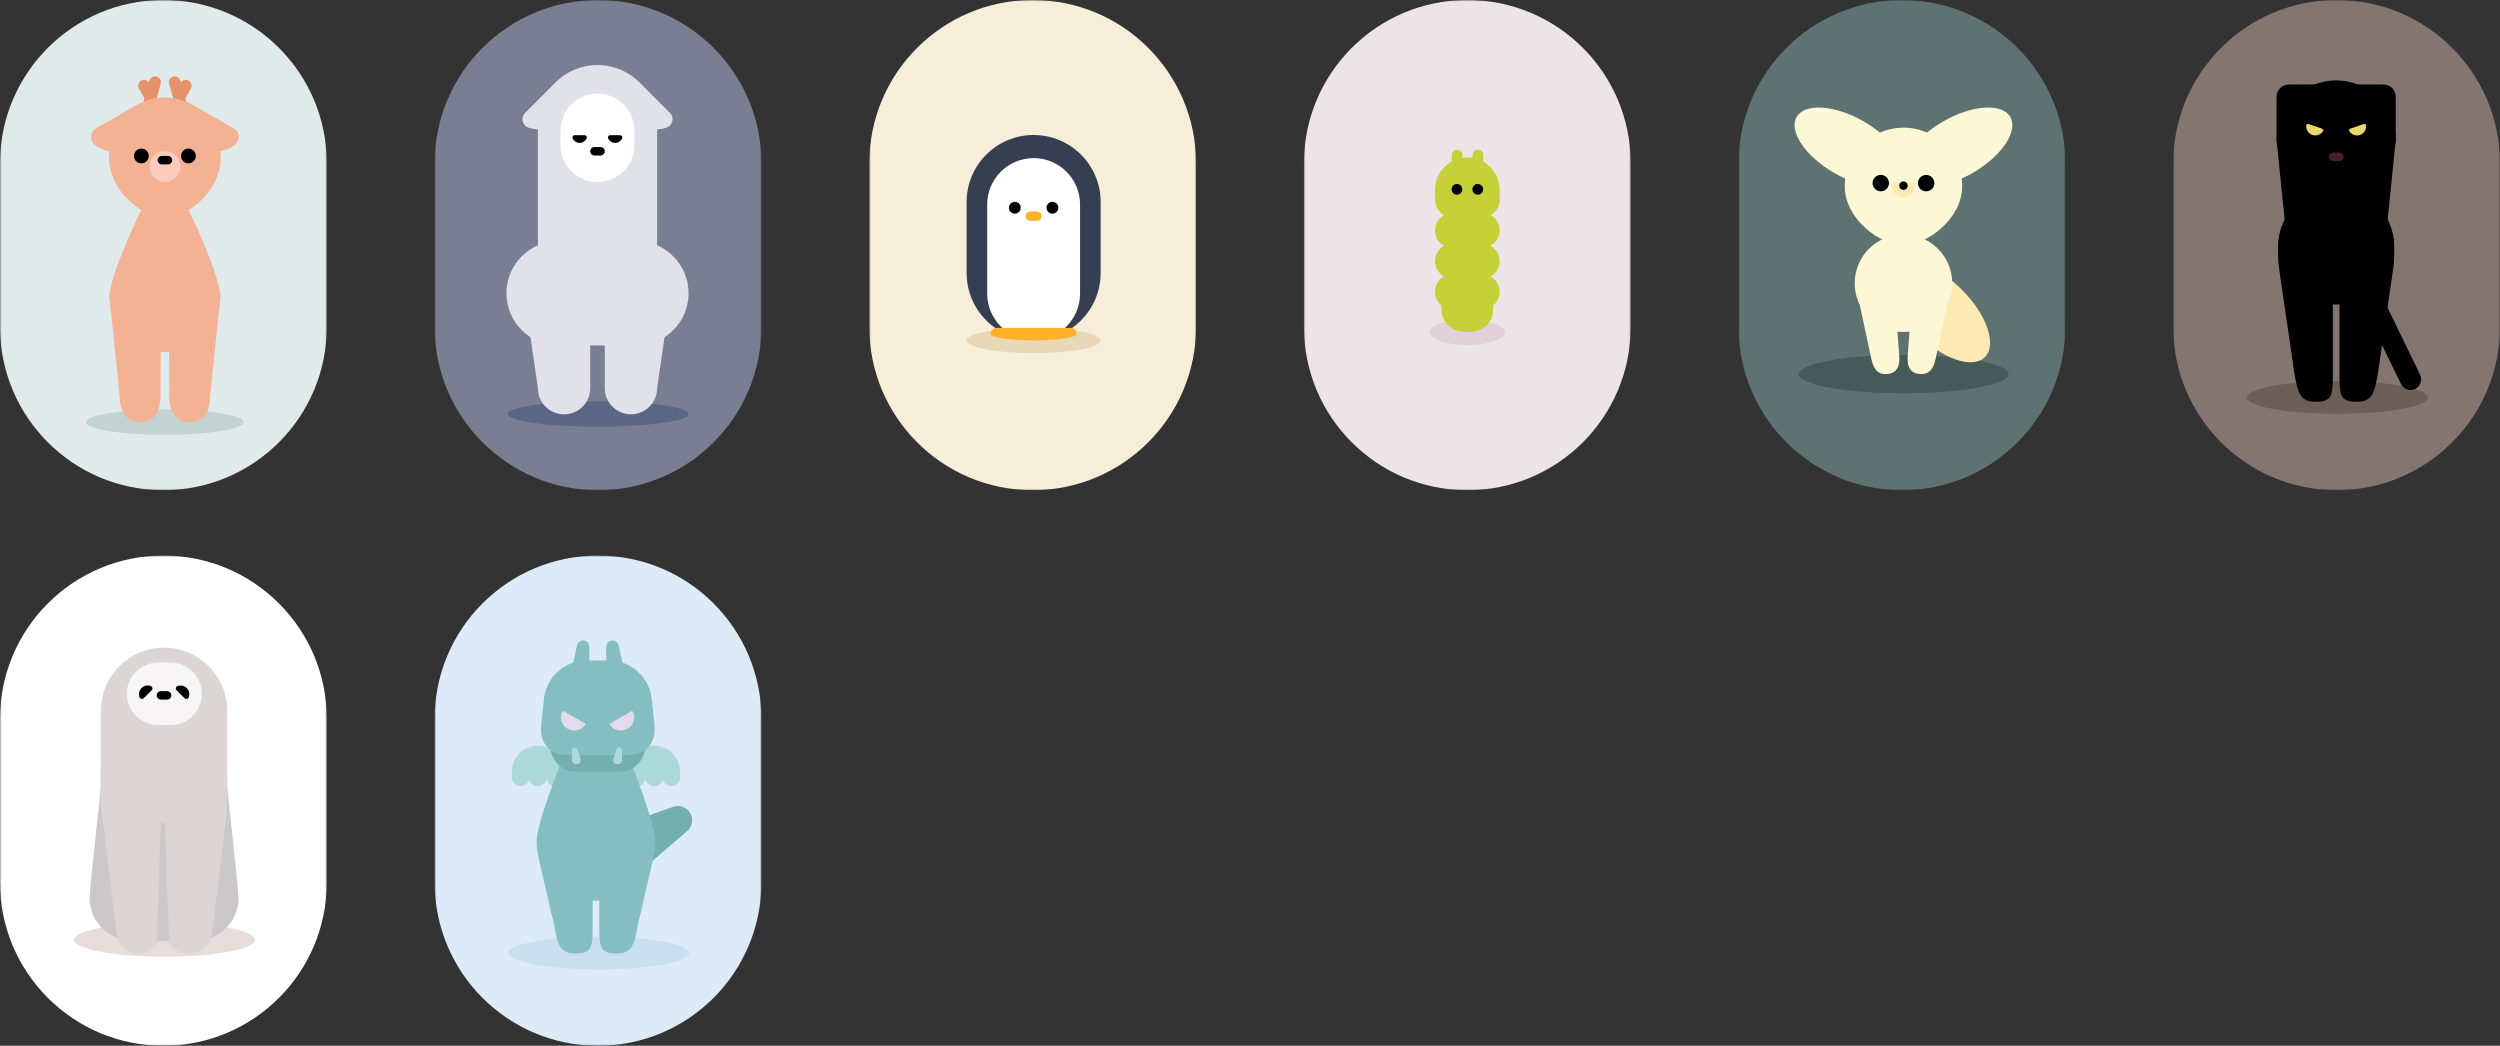 <?xml version="1.0" encoding="UTF-8"?>
<svg width="765px" height="320px" viewBox="0 0 765 320" version="1.1" xmlns="http://www.w3.org/2000/svg" xmlns:xlink="http://www.w3.org/1999/xlink">
    <rect x="0" y="0" width="765" height="320" fill="#333333" stroke="none"/>
    <!-- Generator: Sketch 53 (72520) - https://sketchapp.com -->
    <title>Group 57</title>
    <desc>Created with Sketch.</desc>
    <defs>
        <polygon id="path-1" points="0 0 100 0 100 150 0 150"></polygon>
        <polygon id="path-3" points="0 0 100 0 100 150 0 150"></polygon>
        <polygon id="path-5" points="0 0 100 0 100 150 0 150"></polygon>
        <polygon id="path-7" points="0 0 100 0 100 150 0 150"></polygon>
        <polygon id="path-9" points="0 0 100 0 100 150 0 150"></polygon>
        <polygon id="path-11" points="0 0 100 0 100 150 0 150"></polygon>
        <polygon id="path-13" points="0 0 100 0 100 150 0 150"></polygon>
        <polygon id="path-15" points="0 0 100 0 100 150 0 150"></polygon>
    </defs>
    <g id="Page-1" stroke="none" stroke-width="1" fill="none" fill-rule="evenodd">
        <g id="RIDI-Story" transform="translate(-338, -4131)">
            <g id="Group-57" transform="translate(338, 4131)">
                <g id="Group-24" transform="translate(665, 0)">
                    <g id="Group-3">
                        <mask id="mask-2" fill="white">
                            <use xlink:href="#path-1"></use>
                        </mask>
                        <g id="Clip-2"></g>
                        <path d="M50,150 L50,150 C22.385,150 0,127.614 0,100 L0,50 C0,22.385 22.385,0 50,0 C77.615,0 100,22.385 100,50 L100,100 C100,127.614 77.615,150 50,150" id="Fill-1" fill="#847570" mask="url(#mask-2)"></path>
                    </g>
                    <path d="M77.88,121.613 C77.88,124.388 65.477,126.638 50.18,126.638 C34.881,126.638 22.48,124.388 22.48,121.613 C22.48,118.838 34.881,116.588 50.18,116.588 C65.477,116.588 77.88,118.838 77.88,121.613" id="Fill-4" fill="#6D5E5A"></path>
                    <path d="M74.052,119.025 L74.052,119.025 C72.444,119.807 70.489,119.129 69.708,117.522 L47.14,71.046 C46.36,69.438 47.036,67.484 48.644,66.703 C50.253,65.922 52.206,66.598 52.986,68.207 L75.555,114.682 C76.337,116.29 75.659,118.244 74.052,119.025" id="Fill-6" fill="#000000"></path>
                    <path d="M48.851,114.793 C48.851,121.329 48.434,122.934 43.513,122.934 C38.864,122.934 38.2,120.324 37.145,114.659 L32.423,82.318 C31.479,75.578 32.125,64.558 40.121,63.374 C48.121,62.189 48.851,72.869 48.851,79.406 L48.851,114.793 Z" id="Fill-8" fill="#000000"></path>
                    <path d="M50.878,114.793 C50.878,121.329 51.295,122.934 56.216,122.934 C60.865,122.934 61.529,120.324 62.584,114.659 L67.306,82.318 C68.25,75.578 67.604,64.558 59.608,63.374 C51.608,62.189 50.878,72.869 50.878,79.406 L50.878,114.793 Z" id="Fill-10" fill="#000000"></path>
                    <path d="M67.637,75.417 C67.637,85.233 59.681,93.19 49.864,93.19 C40.049,93.19 32.092,85.233 32.092,75.417 C32.092,65.601 40.049,57.645 49.864,57.645 C59.681,57.645 67.637,65.601 67.637,75.417" id="Fill-12" fill="#000000"></path>
                    <path d="M42.665,53.33 L57.065,53.33 C63.132,53.33 68.096,48.367 68.096,42.299 L68.096,29.599 C68.096,27.538 66.41,25.853 64.35,25.853 L35.38,25.853 C33.319,25.853 31.634,27.538 31.634,29.599 L31.634,42.299 C31.634,48.367 36.597,53.33 42.665,53.33" id="Fill-14" fill="#000000"></path>
                    <path d="M64.346,79.815 C64.346,89.883 49.864,89.296 49.864,89.296 C49.864,89.296 35.383,89.883 35.383,79.815 L31.633,42.835 C31.633,32.766 39.796,24.603 49.864,24.603 C59.933,24.603 68.096,32.766 68.096,42.835 L64.346,79.815 Z" id="Fill-16" fill="#000000"></path>
                    <path d="M45.537,39.369 C45.866,39.482 46.006,39.879 45.818,40.17 C45.14,41.224 43.805,41.719 42.567,41.292 C41.332,40.864 40.588,39.655 40.701,38.409 C40.732,38.06 41.092,37.833 41.423,37.948 L45.537,39.369 Z" id="Fill-18" fill="#EAD86E"></path>
                    <path d="M54.192,39.369 C53.863,39.482 53.723,39.879 53.911,40.17 C54.589,41.224 55.924,41.719 57.162,41.292 C58.397,40.864 59.141,39.655 59.028,38.409 C58.997,38.06 58.637,37.833 58.306,37.948 L54.192,39.369 Z" id="Fill-20" fill="#EAD86E"></path>
                    <path d="M50.798,49.286 L48.931,49.286 C48.22,49.286 47.637,48.704 47.637,47.992 C47.637,47.281 48.22,46.699 48.931,46.699 L50.798,46.699 C51.51,46.699 52.092,47.281 52.092,47.992 C52.092,48.704 51.51,49.286 50.798,49.286" id="Fill-22" fill="#491E26"></path>
                </g>
                <g id="Group-28" transform="translate(532, 0)">
                    <g id="Group-3">
                        <mask id="mask-4" fill="white">
                            <use xlink:href="#path-3"></use>
                        </mask>
                        <g id="Clip-2"></g>
                        <path d="M50,150 L50,150 C22.385,150 0,127.614 0,100 L0,50 C0,22.385 22.385,0 50,0 C77.615,0 100,22.385 100,50 L100,100 C100,127.614 77.615,150 50,150" id="Fill-1" fill="#5E7272" mask="url(#mask-4)"></path>
                    </g>
                    <path d="M82.62,114.481 C82.62,117.716 68.22,120.34 50.46,120.34 C32.698,120.34 18.301,117.716 18.301,114.481 C18.301,111.245 32.698,108.622 50.46,108.622 C68.22,108.622 82.62,111.245 82.62,114.481" id="Fill-4" fill="#475959"></path>
                    <path d="M68.331,88.645 C60.686,80.999 51.447,77.841 47.696,81.593 C43.945,85.344 47.102,94.583 54.748,102.229 C62.394,109.875 71.632,113.033 75.384,109.281 C79.135,105.53 75.978,96.291 68.331,88.645" id="Fill-6" fill="#FCE9B4"></path>
                    <path d="M38.337,37.182 C47.189,42.293 52.332,49.957 49.825,54.299 C47.319,58.642 38.109,58.019 29.256,52.909 C20.404,47.798 15.261,40.134 17.769,35.792 C20.276,31.449 29.485,32.072 38.337,37.182" id="Fill-8" fill="#FCF7D4"></path>
                    <path d="M62.583,37.182 C53.73,42.293 48.588,49.957 51.096,54.299 C53.602,58.642 62.812,58.019 71.663,52.909 C80.516,47.798 85.658,40.134 83.15,35.792 C80.643,31.449 71.434,32.072 62.583,37.182" id="Fill-10" fill="#FCF7D4"></path>
                    <path d="M68.429,57.032 C68.429,66.955 57.66,75 50.46,75 C43.263,75 32.492,66.955 32.492,57.032 C32.492,47.108 40.536,39.063 50.46,39.063 C60.383,39.063 68.429,47.108 68.429,57.032" id="Fill-12" fill="#FCF7D4"></path>
                    <path d="M49.176,109.047 C49.41,112.027 48.452,114.229 45.472,114.462 C42.492,114.696 41.215,112.704 40.606,109.719 L37.201,93.861 C36.967,90.881 39.195,88.276 42.173,88.043 C45.154,87.809 47.758,90.036 47.992,93.016 L49.176,109.047 Z" id="Fill-14" fill="#FCF7D4"></path>
                    <path d="M51.743,109.047 C51.509,112.027 52.468,114.229 55.448,114.462 C58.428,114.696 59.706,112.704 60.314,109.719 L63.718,93.861 C63.952,90.881 61.724,88.276 58.746,88.043 C55.766,87.809 53.161,90.036 52.927,93.016 L51.743,109.047 Z" id="Fill-16" fill="#FCF7D4"></path>
                    <path d="M65.38,86.679 C65.38,94.919 58.7,101.599 50.46,101.599 C42.22,101.599 35.54,94.919 35.54,86.679 C35.54,78.439 42.22,71.759 50.46,71.759 C58.7,71.759 65.38,78.439 65.38,86.679" id="Fill-18" fill="#FCF7D4"></path>
                    <path d="M46.025,56.032 C46.025,57.421 44.9,58.546 43.512,58.546 C42.123,58.546 40.998,57.421 40.998,56.032 C40.998,54.645 42.123,53.519 43.512,53.519 C44.9,53.519 46.025,54.645 46.025,56.032" id="Fill-20" fill="#000000"></path>
                    <path d="M52.937,55.787 C53.708,55.787 54.296,56.727 53.997,57.587 C53.414,59.262 52.043,60.438 50.446,60.438 C48.901,60.438 47.568,59.34 46.955,57.755 C46.602,56.841 47.13,55.787 47.963,55.787 L52.937,55.787 Z" id="Fill-22" fill="#FCE9B4"></path>
                    <path d="M59.922,56.032 C59.922,57.421 58.797,58.546 57.407,58.546 C56.019,58.546 54.894,57.421 54.894,56.032 C54.894,54.645 56.019,53.519 57.407,53.519 C58.797,53.519 59.922,54.645 59.922,56.032" id="Fill-24" fill="#000000"></path>
                    <path d="M50.46,58.113 L50.46,58.113 C49.749,58.113 49.166,57.531 49.166,56.819 C49.166,56.107 49.749,55.524 50.46,55.524 C51.172,55.524 51.754,56.107 51.754,56.819 C51.754,57.531 51.172,58.113 50.46,58.113" id="Fill-26" fill="#000000"></path>
                </g>
                <g id="Group-24" transform="translate(399, 0)">
                    <g id="Group-3">
                        <mask id="mask-6" fill="white">
                            <use xlink:href="#path-5"></use>
                        </mask>
                        <g id="Clip-2"></g>
                        <path d="M50,150 L50,150 C22.386,150 0,127.614 0,100 L0,50 C0,22.385 22.386,0 50,0 C77.615,0 100,22.385 100,50 L100,100 C100,127.614 77.615,150 50,150" id="Fill-1" fill="#EDE4E8" mask="url(#mask-6)"></path>
                    </g>
                    <path d="M61.538,101.684 C61.538,103.829 56.372,105.567 50.001,105.567 C43.628,105.567 38.463,103.829 38.463,101.684 C38.463,99.539 43.628,97.802 50.001,97.802 C56.372,97.802 61.538,99.539 61.538,101.684" id="Fill-4" fill="#E0D1DA"></path>
                    <path d="M46.384,89.288 L53.615,89.288 C55.973,89.288 57.902,91.215 57.902,93.573 L57.902,94.707 C57.902,99.053 54.346,101.627 50.001,101.627 C45.654,101.627 42.099,99.053 42.099,94.707 L42.099,93.573 C42.099,91.215 44.027,89.288 46.384,89.288" id="Fill-6" fill="#C6D137"></path>
                    <path d="M54.528,94.655 L45.471,94.655 C42.52,94.655 40.105,92.24 40.105,89.288 C40.105,86.336 42.52,83.921 45.471,83.921 L54.528,83.921 C57.48,83.921 59.895,86.336 59.895,89.288 C59.895,92.24 57.48,94.655 54.528,94.655" id="Fill-8" fill="#C6D137"></path>
                    <path d="M54.528,85.263 L45.471,85.263 C42.52,85.263 40.105,82.848 40.105,79.896 C40.105,76.944 42.52,74.529 45.471,74.529 L54.528,74.529 C57.48,74.529 59.895,76.944 59.895,79.896 C59.895,82.848 57.48,85.263 54.528,85.263" id="Fill-10" fill="#C6D137"></path>
                    <path d="M54.528,75.871 L45.471,75.871 C42.52,75.871 40.105,73.456 40.105,70.504 C40.105,67.553 42.52,65.138 45.471,65.138 L54.528,65.138 C57.48,65.138 59.895,67.553 59.895,70.504 C59.895,73.456 57.48,75.871 54.528,75.871" id="Fill-12" fill="#C6D137"></path>
                    <path d="M46.868,45.819 L46.868,45.819 C45.964,45.819 45.224,46.558 45.224,47.462 L45.224,49.519 C45.224,50.424 45.964,51.163 46.868,51.163 C47.771,51.163 48.51,50.424 48.51,49.519 L48.51,47.462 C48.51,46.558 47.771,45.819 46.868,45.819" id="Fill-14" fill="#C6D137"></path>
                    <path d="M53.237,45.819 L53.237,45.819 C52.332,45.819 51.593,46.558 51.593,47.462 L51.593,49.519 C51.593,50.424 52.332,51.163 53.237,51.163 C54.141,51.163 54.88,50.424 54.88,49.519 L54.88,47.462 C54.88,46.558 54.141,45.819 53.237,45.819" id="Fill-16" fill="#C6D137"></path>
                    <path d="M54.528,66.479 L45.471,66.479 C42.52,66.479 40.105,64.064 40.105,61.113 L40.105,58.079 C40.105,52.637 44.558,48.184 50,48.184 C55.441,48.184 59.895,52.637 59.895,58.079 L59.895,61.113 C59.895,64.064 57.48,66.479 54.528,66.479" id="Fill-18" fill="#C6D137"></path>
                    <path d="M48.459,57.934 C48.459,58.842 47.723,59.578 46.815,59.578 C45.908,59.578 45.173,58.842 45.173,57.934 C45.173,57.027 45.908,56.292 46.815,56.292 C47.723,56.292 48.459,57.027 48.459,57.934" id="Fill-20" fill="#000000"></path>
                    <path d="M54.828,57.934 C54.828,58.842 54.092,59.578 53.185,59.578 C52.277,59.578 51.542,58.842 51.542,57.934 C51.542,57.027 52.277,56.292 53.185,56.292 C54.092,56.292 54.828,57.027 54.828,57.934" id="Fill-22" fill="#000000"></path>
                </g>
                <g id="Group-18" transform="translate(266, 0)">
                    <g id="Group-3">
                        <mask id="mask-8" fill="white">
                            <use xlink:href="#path-7"></use>
                        </mask>
                        <g id="Clip-2"></g>
                        <path d="M50,150 L50,150 C22.386,150 0,127.614 0,100 L0,50 C0,22.385 22.386,0 50,0 C77.614,0 100,22.385 100,50 L100,100 C100,127.614 77.614,150 50,150" id="Fill-1" fill="#F7EEDA" mask="url(#mask-8)"></path>
                    </g>
                    <path d="M70.795,104.184 C70.795,106.329 61.615,108.067 50.29,108.067 C38.965,108.067 29.784,106.329 29.784,104.184 C29.784,102.039 38.965,100.302 50.29,100.302 C61.615,100.302 70.795,102.039 70.795,104.184" id="Fill-4" fill="#E8D8B8"></path>
                    <path d="M70.795,83.552 C70.795,94.877 61.615,104.057 50.29,104.057 C38.965,104.057 29.784,94.877 29.784,83.552 L29.784,61.813 C29.784,50.488 38.965,41.308 50.29,41.308 C61.615,41.308 70.795,50.488 70.795,61.813 L70.795,83.552 Z" id="Fill-6" fill="#363F51"></path>
                    <path d="M64.498,89.85 C64.498,97.696 58.138,104.057 50.29,104.057 C42.443,104.057 36.083,97.696 36.083,89.85 L36.083,62.596 C36.083,54.749 42.443,48.388 50.29,48.388 C58.138,48.388 64.498,54.749 64.498,62.596 L64.498,89.85 Z" id="Fill-8" fill="#FFFFFF"></path>
                    <path d="M46.346,63.565 C46.346,64.564 45.536,65.373 44.537,65.373 C43.54,65.373 42.73,64.564 42.73,63.565 C42.73,62.566 43.54,61.758 44.537,61.758 C45.536,61.758 46.346,62.566 46.346,63.565" id="Fill-10" fill="#000000"></path>
                    <path d="M57.85,63.565 C57.85,64.564 57.042,65.373 56.043,65.373 C55.044,65.373 54.234,64.564 54.234,63.565 C54.234,62.566 55.044,61.758 56.043,61.758 C57.042,61.758 57.85,62.566 57.85,63.565" id="Fill-12" fill="#000000"></path>
                    <path d="M51.312,67.562 L49.257,67.562 C48.474,67.562 47.834,66.921 47.834,66.139 C47.834,65.356 48.474,64.715 49.257,64.715 L51.312,64.715 C52.095,64.715 52.736,65.356 52.736,66.139 C52.736,66.921 52.095,67.562 51.312,67.562" id="Fill-14" fill="#FFB229"></path>
                    <path d="M61.668,100.318 L38.912,100.318 C37.931,100.318 37.127,101.323 37.127,102.305 C37.127,103.277 43.021,104.166 50.289,104.166 C57.559,104.166 63.453,103.227 63.453,102.254 C63.453,101.273 62.651,100.318 61.668,100.318" id="Fill-16" fill="#FFB229"></path>
                </g>
                <g id="Group-26" transform="translate(133, 0)">
                    <g id="Group-3">
                        <mask id="mask-10" fill="white">
                            <use xlink:href="#path-9"></use>
                        </mask>
                        <g id="Clip-2"></g>
                        <path d="M50,150 L50,150 C22.386,150 0,127.614 0,100 L0,50 C0,22.385 22.386,0 50,0 C77.614,0 100,22.385 100,50 L100,100 C100,127.614 77.614,150 50,150" id="Fill-1" fill="#797E93" mask="url(#mask-10)"></path>
                    </g>
                    <path d="M77.7,126.684 C77.7,128.829 65.299,130.567 50,130.567 C34.702,130.567 22.3,128.829 22.3,126.684 C22.3,124.539 34.702,122.802 50,122.802 C65.299,122.802 77.7,124.539 77.7,126.684" id="Fill-4" fill="#5B6584"></path>
                    <path d="M47.609,118.79 C47.609,123.209 44.026,126.791 39.607,126.791 C35.187,126.791 31.606,123.209 31.606,118.79 L29.106,101.649 C29.106,97.229 35.187,93.646 39.607,93.646 C44.026,93.646 47.609,97.229 47.609,101.649 L47.609,118.79 Z" id="Fill-6" fill="#E1E1EA"></path>
                    <path d="M52.065,118.79 C52.065,123.209 55.647,126.791 60.066,126.791 C64.486,126.791 68.069,123.209 68.069,118.79 L70.569,101.649 C70.569,97.229 64.486,93.646 60.066,93.646 C55.647,93.646 52.065,97.229 52.065,101.649 L52.065,118.79 Z" id="Fill-8" fill="#E1E1EA"></path>
                    <path d="M61.719,73.75 C70.546,73.75 77.701,80.905 77.701,89.731 C77.701,98.558 70.546,105.713 61.719,105.713 L37.954,105.713 C29.128,105.713 21.973,98.558 21.973,89.731 C21.973,80.905 29.128,73.75 37.954,73.75 L61.719,73.75 Z" id="Fill-10" fill="#E1E1EA"></path>
                    <path d="M68.068,81.5 C68.068,91.569 59.906,99.731 49.837,99.731 C39.768,99.731 31.606,91.569 31.606,81.5 L31.606,38.14 C31.606,28.071 39.768,19.909 49.837,19.909 C59.906,19.909 68.068,28.071 68.068,38.14 L68.068,81.5 Z" id="Fill-12" fill="#E1E1EA"></path>
                    <path d="M36.085,26.149 C37.393,24.84 39.708,25.165 40.408,26.878 C41.771,30.215 41.098,34.189 38.388,36.899 C35.771,39.516 31.971,40.234 28.706,39.048 C26.825,38.365 26.241,35.993 27.655,34.579 L36.085,26.149 Z" id="Fill-14" fill="#E1E1EA"></path>
                    <path d="M63.596,26.149 C62.289,24.84 59.972,25.165 59.274,26.878 C57.91,30.215 58.583,34.189 61.292,36.899 C63.91,39.516 67.71,40.234 70.975,39.048 C72.856,38.365 73.44,35.993 72.026,34.579 L63.596,26.149 Z" id="Fill-16" fill="#E1E1EA"></path>
                    <path d="M61.138,39.932 L61.138,44.408 C61.138,50.623 56.052,55.709 49.837,55.709 C43.621,55.709 38.536,50.623 38.536,44.408 L38.536,39.932 C38.536,33.717 43.621,28.631 49.837,28.631 C56.052,28.631 61.138,33.717 61.138,39.932" id="Fill-18" fill="#FFFFFF"></path>
                    <path d="M45.888,41.369 C46.359,41.369 46.718,41.844 46.535,42.279 C46.179,43.126 45.341,43.72 44.366,43.72 C43.422,43.72 42.609,43.165 42.234,42.362 C42.019,41.901 42.34,41.369 42.85,41.369 L45.888,41.369 Z" id="Fill-20" fill="#000000"></path>
                    <path d="M56.747,41.369 C57.218,41.369 57.577,41.844 57.394,42.279 C57.038,43.126 56.201,43.72 55.226,43.72 C54.282,43.72 53.468,43.165 53.094,42.362 C52.878,41.901 53.199,41.369 53.709,41.369 L56.747,41.369 Z" id="Fill-22" fill="#000000"></path>
                    <path d="M50.771,47.583 L48.902,47.583 C48.191,47.583 47.608,47.001 47.608,46.289 C47.608,45.578 48.191,44.996 48.902,44.996 L50.771,44.996 C51.482,44.996 52.065,45.578 52.065,46.289 C52.065,47.001 51.482,47.583 50.771,47.583" id="Fill-24" fill="#000000"></path>
                </g>
                <g id="Group-34">
                    <g id="Group-3">
                        <mask id="mask-12" fill="white">
                            <use xlink:href="#path-11"></use>
                        </mask>
                        <g id="Clip-2"></g>
                        <path d="M50,150 L50,150 C22.386,150 0,127.614 0,100 L0,50 C0,22.385 22.386,0 50,0 C77.614,0 100,22.385 100,50 L100,100 C100,127.614 77.614,150 50,150" id="Fill-1" fill="#E1EAEA" mask="url(#mask-12)"></path>
                    </g>
                    <path d="M74.596,129.184 C74.596,131.329 63.79,133.067 50.46,133.067 C37.13,133.067 26.323,131.329 26.323,129.184 C26.323,127.039 37.13,125.302 50.46,125.302 C63.79,125.302 74.596,127.039 74.596,129.184" id="Fill-4" fill="#C2D3D2"></path>
                    <path d="M51.799,121.32 C51.799,125.663 53.703,129.185 58.046,129.185 C62.389,129.185 64.293,125.663 64.293,121.32 L67.424,90.855 C67.424,86.512 63.903,82.991 59.559,82.991 C55.215,82.991 51.695,86.512 51.695,90.855 L51.799,121.32 Z" id="Fill-6" fill="#F4B295"></path>
                    <path d="M49.12,121.32 C49.12,125.663 47.217,129.185 42.873,129.185 C38.531,129.185 36.627,125.663 36.627,121.32 L33.495,90.855 C33.495,86.512 37.017,82.991 41.361,82.991 C45.704,82.991 49.224,86.512 49.224,90.855 L49.12,121.32 Z" id="Fill-8" fill="#F4B295"></path>
                    <path d="M57.632,64.068 L43.287,64.068 C43.287,64.068 33.496,84.072 33.496,90.831 C33.496,100.2 41.092,107.736 50.459,107.736 C59.828,107.736 67.423,100.228 67.423,90.859 C67.423,84.101 57.632,64.068 57.632,64.068" id="Fill-10" fill="#F4B295"></path>
                    <path d="M47.018,31.439 L47.018,31.439 C46.168,31.921 45.077,31.621 44.595,30.771 L42.505,27.091 C42.021,26.241 42.322,25.151 43.172,24.668 C44.022,24.185 45.113,24.486 45.596,25.336 L47.686,29.016 C48.168,29.866 47.868,30.956 47.018,31.439" id="Fill-12" fill="#E7916B"></path>
                    <path d="M41.151,32.535 C42.974,31.491 45.416,32.535 45.672,34.62 C46.172,38.684 44.251,42.84 40.476,45.002 C36.827,47.093 32.45,46.746 29.224,44.476 C27.366,43.167 27.43,40.394 29.402,39.264 L41.151,32.535 Z" id="Fill-14" fill="#F4B295"></path>
                    <path d="M59.768,32.535 C57.946,31.491 55.503,32.535 55.247,34.62 C54.747,38.684 56.668,42.84 60.443,45.002 C64.092,47.093 68.471,46.746 71.696,44.476 C73.554,43.167 73.489,40.394 71.517,39.264 L59.768,32.535 Z" id="Fill-16" fill="#F4B295"></path>
                    <path d="M44.73,35.004 L44.73,35.004 C43.788,34.744 43.229,33.76 43.489,32.818 L45.736,24.658 C45.996,23.715 46.98,23.156 47.923,23.416 C48.865,23.675 49.423,24.66 49.164,25.603 L46.916,33.763 C46.657,34.705 45.673,35.264 44.73,35.004" id="Fill-18" fill="#E7916B"></path>
                    <path d="M53.908,31.439 L53.908,31.439 C54.758,31.921 55.848,31.621 56.331,30.771 L58.422,27.091 C58.904,26.241 58.604,25.151 57.754,24.668 C56.904,24.185 55.813,24.486 55.331,25.336 L53.241,29.016 C52.758,29.866 53.058,30.956 53.908,31.439" id="Fill-20" fill="#E7916B"></path>
                    <path d="M56.196,35.004 L56.196,35.004 C57.139,34.744 57.697,33.76 57.438,32.818 L55.19,24.658 C54.93,23.715 53.946,23.156 53.004,23.416 C52.061,23.675 51.502,24.66 51.763,25.603 L54.01,33.763 C54.27,34.705 55.254,35.264 56.196,35.004" id="Fill-22" fill="#E7916B"></path>
                    <path d="M67.552,48.179 C67.552,58.304 57.659,66.513 50.459,66.513 C43.263,66.513 33.359,58.304 33.359,48.179 C33.359,38.054 40.334,29.846 50.459,29.846 C60.586,29.846 67.552,38.054 67.552,48.179" id="Fill-24" fill="#F4B295"></path>
                    <path d="M55.169,50.953 C55.169,53.554 53.06,55.663 50.459,55.663 C47.859,55.663 45.75,53.554 45.75,50.953 C45.75,48.352 47.859,46.244 50.459,46.244 C53.06,46.244 55.169,48.352 55.169,50.953" id="Fill-26" fill="#FCCBBE"></path>
                    <path d="M45.526,47.724 C45.526,48.974 44.512,49.986 43.263,49.986 C42.013,49.986 41.001,48.974 41.001,47.724 C41.001,46.474 42.013,45.461 43.263,45.461 C44.512,45.461 45.526,46.474 45.526,47.724" id="Fill-28" fill="#000000"></path>
                    <path d="M59.922,47.724 C59.922,48.974 58.909,49.986 57.66,49.986 C56.41,49.986 55.398,48.974 55.398,47.724 C55.398,46.474 56.41,45.461 57.66,45.461 C58.909,45.461 59.922,46.474 59.922,47.724" id="Fill-30" fill="#000000"></path>
                    <path d="M51.394,50.312 L49.525,50.312 C48.814,50.312 48.231,49.729 48.231,49.018 C48.231,48.306 48.814,47.724 49.525,47.724 L51.394,47.724 C52.105,47.724 52.688,48.306 52.688,49.018 C52.688,49.729 52.105,50.312 51.394,50.312" id="Fill-32" fill="#000000"></path>
                </g>
                <g id="Group-24" transform="translate(0, 170)">
                    <g id="Group-3">
                        <mask id="mask-14" fill="white">
                            <use xlink:href="#path-13"></use>
                        </mask>
                        <g id="Clip-2"></g>
                        <path d="M50,150 L50,150 C22.385,150 0,127.614 0,100 L0,50 C0,22.385 22.385,0 50,0 C77.615,0 100,22.385 100,50 L100,100 C100,127.614 77.615,150 50,150" id="Fill-1" fill="#FFFFFF" mask="url(#mask-14)"></path>
                    </g>
                    <path d="M78.059,117.57 C78.059,120.43 65.657,122.749 50.359,122.749 C35.06,122.749 22.659,120.43 22.659,117.57 C22.659,114.71 35.06,112.391 50.359,112.391 C65.657,112.391 78.059,114.71 78.059,117.57" id="Fill-4" fill="#E8DCDA"></path>
                    <path d="M69.532,88.519 C69.532,99.199 60.875,107.856 50.195,107.856 C39.515,107.856 30.859,99.199 30.859,88.519 L30.859,47.528 C30.859,36.848 39.515,28.19 50.195,28.19 C60.875,28.19 69.532,36.848 69.532,47.528 L69.532,88.519 Z" id="Fill-6" fill="#DBD5D6"></path>
                    <path d="M69.458,70.318 L49.844,83.991 L30.933,70.318 C30.908,70.318 27.418,102.393 27.418,104.82 C27.418,112.034 33.267,117.818 40.482,117.818 L59.908,117.818 C67.124,117.818 72.973,112.053 72.973,104.838 C72.973,102.412 69.483,70.318 69.458,70.318" id="Fill-8" fill="#CCC8C9"></path>
                    <path d="M48.353,32.744 L52.209,32.744 C57.472,32.744 61.777,37.049 61.777,42.312 C61.777,47.574 57.472,51.881 52.209,51.881 L48.353,51.881 C43.091,51.881 38.786,47.574 38.786,42.312 C38.786,37.049 43.091,32.744 48.353,32.744" id="Fill-10" fill="#F7F5F5"></path>
                    <path d="M43.986,43.651 C43.607,44.03 42.936,43.936 42.733,43.44 C42.339,42.474 42.533,41.321 43.318,40.536 C44.077,39.778 45.178,39.57 46.124,39.914 C46.668,40.111 46.838,40.799 46.428,41.209 L43.986,43.651 Z" id="Fill-12" fill="#000000"></path>
                    <path d="M54.027,41.218 C53.648,40.84 53.742,40.169 54.238,39.966 C55.205,39.571 56.357,39.766 57.142,40.551 C57.901,41.31 58.108,42.411 57.765,43.356 C57.567,43.901 56.88,44.071 56.47,43.661 L54.027,41.218 Z" id="Fill-14" fill="#000000"></path>
                    <path d="M51.129,44.068 L49.262,44.068 C48.55,44.068 47.968,43.486 47.968,42.775 C47.968,42.063 48.55,41.481 49.262,41.481 L51.129,41.481 C51.84,41.481 52.423,42.063 52.423,42.775 C52.423,43.486 51.84,44.068 51.129,44.068" id="Fill-16" fill="#000000"></path>
                    <path d="M31.345,79.818 L35.658,115.768 L35.697,115.723 C36.056,119.127 38.938,121.76 42.438,121.76 C46.181,121.76 49.219,118.703 49.219,114.961 L49.219,74.068 L30.9,61.256 C30.9,61.256 30.541,68.51 31.006,77.783 L31.345,79.818 Z" id="Fill-18" fill="#DBD5D6"></path>
                    <path d="M69.235,79.818 L64.922,115.768 L64.883,115.723 C64.523,119.127 61.195,121.76 57.696,121.76 C53.952,121.76 50.468,118.703 50.468,114.961 L50.468,74.068 L69.233,61.256 C69.233,61.256 69.816,68.51 69.35,77.783 L69.235,79.818 Z" id="Fill-20" fill="#DBD5D6"></path>
                    <path d="M49.844,81.646 L49.844,81.646 C49.499,81.646 49.219,81.926 49.219,82.271 L47.969,117.986 L51.719,117.986 L50.469,82.271 C50.469,81.926 50.189,81.646 49.844,81.646" id="Fill-22" fill="#CCC8C9"></path>
                </g>
                <g id="Group-34" transform="translate(133, 170)">
                    <g id="Group-3">
                        <mask id="mask-16" fill="white">
                            <use xlink:href="#path-15"></use>
                        </mask>
                        <g id="Clip-2"></g>
                        <path d="M50,150 L50,150 C22.385,150 0,127.614 0,100 L0,50 C0,22.385 22.385,0 50,0 C77.615,0 100,22.385 100,50 L100,100 C100,127.614 77.615,150 50,150" id="Fill-1" fill="#DCEBF7" mask="url(#mask-16)"></path>
                    </g>
                    <path d="M77.88,121.613 C77.88,124.388 65.477,126.638 50.18,126.638 C34.881,126.638 22.48,124.388 22.48,121.613 C22.48,118.838 34.881,116.588 50.18,116.588 C65.477,116.588 77.88,118.838 77.88,121.613" id="Fill-4" fill="#CADFED"></path>
                    <path d="M39.523,67.913 C39.523,69.373 38.339,70.555 36.88,70.555 C35.42,70.555 34.236,69.373 34.236,67.913 C34.236,69.373 33.053,70.555 31.593,70.555 C30.133,70.555 28.95,69.373 28.95,67.913 C28.95,69.373 27.768,70.555 26.308,70.555 C24.848,70.555 23.664,69.373 23.664,67.913 L23.664,67.272 L23.664,66.088 C23.664,61.727 27.233,58.158 31.593,58.158 C35.955,58.158 39.523,61.727 39.523,66.088 L39.523,67.272 L39.523,67.913 Z" id="Fill-6" fill="#ABD8D8"></path>
                    <path d="M75.067,67.913 C75.067,69.373 73.885,70.555 72.425,70.555 C70.965,70.555 69.781,69.373 69.781,67.913 C69.781,69.373 68.598,70.555 67.138,70.555 C65.678,70.555 64.496,69.373 64.496,67.913 C64.496,69.373 63.312,70.555 61.853,70.555 C60.393,70.555 59.208,69.373 59.208,67.913 L59.208,67.272 L59.208,66.088 C59.208,61.727 62.777,58.158 67.138,58.158 C71.5,58.158 75.067,61.727 75.067,66.088 L75.067,67.272 L75.067,67.913 Z" id="Fill-8" fill="#ABD8D8"></path>
                    <path d="M40.843,100.4 C37.802,95.135 40.294,88.401 46.029,86.381 L72.837,76.94 C74.847,76.16 77.125,76.963 78.204,78.83 C79.281,80.698 78.837,83.071 77.157,84.422 L55.576,102.919 C50.96,106.876 43.883,105.666 40.843,100.4" id="Fill-10" fill="#74AFAF"></path>
                    <path d="M48.352,113.618 C48.352,120.155 47.936,121.76 43.013,121.76 C38.366,121.76 37.701,119.15 36.647,113.485 L31.924,93.01 C30.981,86.268 31.627,81.58 39.623,80.396 C47.623,79.212 48.352,83.561 48.352,90.097 L48.352,113.618 Z" id="Fill-12" fill="#84BEC1"></path>
                    <path d="M50.38,113.618 C50.38,120.155 50.796,121.76 55.718,121.76 C60.366,121.76 61.031,119.15 62.085,113.485 L66.807,93.01 C67.751,86.268 67.106,81.58 59.108,80.396 C51.108,79.212 50.38,83.561 50.38,90.097 L50.38,113.618 Z" id="Fill-14" fill="#84BEC1"></path>
                    <path d="M55.802,52.818 L42.929,52.818 C42.929,52.818 31.189,80.347 31.189,87.59 C31.189,97.628 39.327,105.626 49.367,105.626 C59.404,105.626 67.543,97.7 67.543,87.661 C67.543,80.417 55.802,52.818 55.802,52.818" id="Fill-16" fill="#84BEC1"></path>
                    <path d="M56.652,66.136 L43.213,66.136 C38.578,66.136 34.942,62.02 35.355,57.241 L36.064,49.047 C36.412,43.022 41.233,38.32 47.064,38.32 L52.8,38.32 C58.632,38.32 63.453,43.022 63.8,49.047 L64.509,57.241 C64.923,62.02 61.287,66.136 56.652,66.136" id="Fill-18" fill="#74AFAF"></path>
                    <path d="M54.423,25.983 L54.423,25.983 C53.36,25.983 52.5,26.843 52.5,27.905 L52.5,34.812 C52.5,35.874 53.36,36.734 54.423,36.734 L55.939,36.734 C57.166,36.734 58.08,35.599 57.816,34.399 L56.3,27.493 C56.106,26.61 55.325,25.983 54.423,25.983" id="Fill-20" fill="#84BEC1"></path>
                    <path d="M45.442,25.983 L45.442,25.983 C46.504,25.983 47.364,26.843 47.364,27.905 L47.364,34.812 C47.364,35.874 46.504,36.734 45.442,36.734 L43.926,36.734 C42.698,36.734 41.784,35.599 42.048,34.399 L43.564,27.493 C43.758,26.61 44.539,25.983 45.442,25.983" id="Fill-22" fill="#84BEC1"></path>
                    <path d="M58.81,61.099 L41.055,61.099 C35.322,61.099 32.074,57.591 32.586,51.881 L33.399,44.461 C33.811,37.521 39.56,32.103 46.512,32.103 L53.352,32.103 C60.305,32.103 66.054,37.521 66.466,44.461 L67.277,51.881 C67.791,57.591 64.542,61.099 58.81,61.099" id="Fill-24" fill="#84BEC1"></path>
                    <path d="M45.963,51.322 C46.137,51.422 46.198,51.658 46.084,51.822 C44.889,53.529 42.567,54.072 40.724,53.015 C38.883,51.96 38.177,49.687 39.041,47.794 C39.124,47.608 39.366,47.542 39.542,47.643 L45.963,51.322 Z" id="Fill-26" fill="#E4D9ED"></path>
                    <path d="M53.766,51.322 C53.592,51.422 53.531,51.658 53.645,51.822 C54.84,53.529 57.162,54.072 59.005,53.015 C60.846,51.96 61.552,49.687 60.688,47.794 C60.605,47.608 60.363,47.542 60.187,47.643 L53.766,51.322 Z" id="Fill-28" fill="#E4D9ED"></path>
                    <path d="M43.534,63.809 L43.191,63.809 C42.534,63.809 42.001,63.276 42.001,62.62 L42.001,59.549 C42.001,59.081 42.38,58.703 42.848,58.703 C43.209,58.703 43.531,58.932 43.649,59.275 L44.658,62.236 C44.921,63.008 44.348,63.809 43.534,63.809" id="Fill-30" fill="#ABD8D8"></path>
                    <path d="M55.789,63.809 L56.131,63.809 C56.789,63.809 57.321,63.276 57.321,62.62 L57.321,59.549 C57.321,59.081 56.942,58.703 56.475,58.703 C56.114,58.703 55.791,58.932 55.675,59.275 L54.665,62.236 C54.401,63.008 54.975,63.809 55.789,63.809" id="Fill-32" fill="#ABD8D8"></path>
                </g>
            </g>
        </g>
    </g>
</svg>